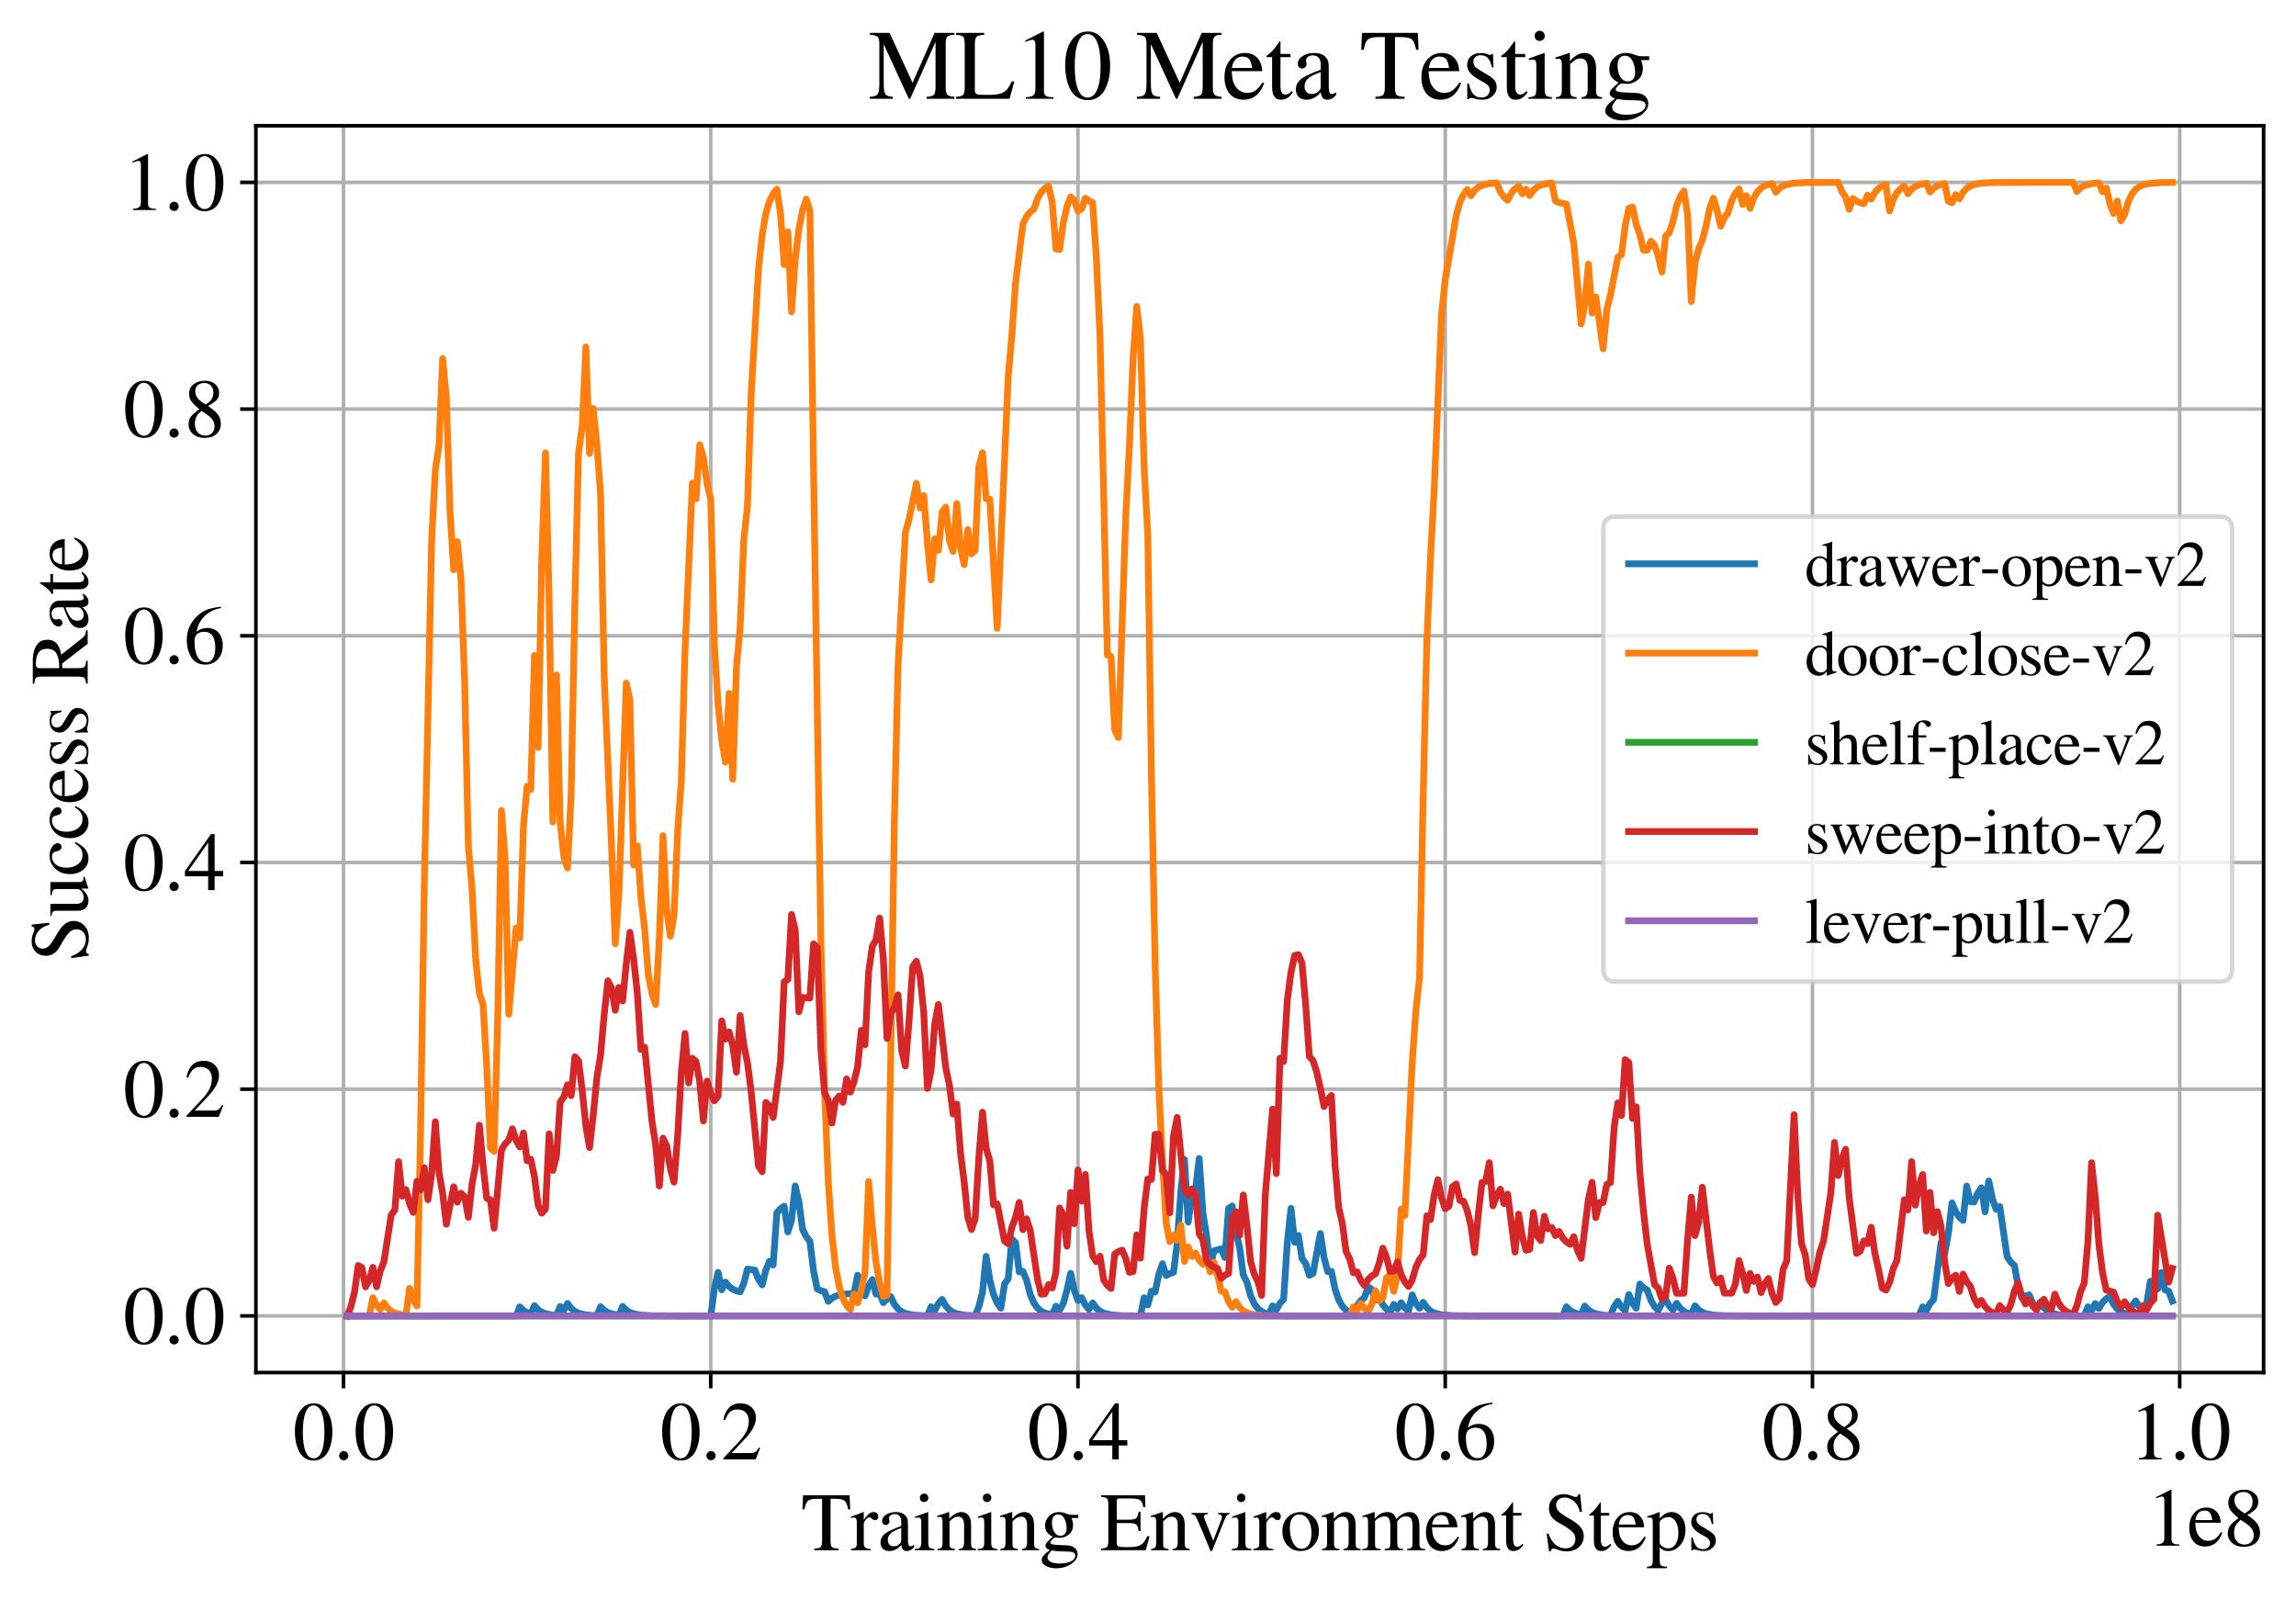 <?xml version="1.0" encoding="utf-8" standalone="no"?>
<!DOCTYPE svg PUBLIC "-//W3C//DTD SVG 1.1//EN"
  "http://www.w3.org/Graphics/SVG/1.1/DTD/svg11.dtd">
<svg xmlns:xlink="http://www.w3.org/1999/xlink" width="510.5pt" height="355.769pt" viewBox="0 0 510.5 355.769" xmlns="http://www.w3.org/2000/svg" version="1.1">
 <defs>
  <style type="text/css">*{stroke-linejoin: round; stroke-linecap: butt}</style>
 </defs>
 <g id="figure_1">
  <g id="patch_1">
   <path d="M 0 355.769 
L 510.5 355.769 
L 510.5 0 
L 0 0 
z
" style="fill: #ffffff"/>
  </g>
  <g id="axes_1">
   <g id="patch_2">
    <path d="M 56.9 305.152 
L 503.3 305.152 
L 503.3 27.952 
L 56.9 27.952 
z
" style="fill: #ffffff"/>
   </g>
   <g id="matplotlib.axis_1">
    <g id="xtick_1">
     <g id="line2d_1">
      <path d="M 76.374 305.152 
L 76.374 27.952 
" clip-path="url(#pd327ef13a5)" style="fill: none; stroke: #b0b0b0; stroke-width: 0.8; stroke-linecap: square"/>
     </g>
     <g id="line2d_2">
      <defs>
       <path id="m087ae6d886" d="M 0 0 
L 0 3.5 
" style="stroke: #000000; stroke-width: 0.8"/>
      </defs>
      <g>
       <use xlink:href="#m087ae6d886" x="76.374" y="305.152" style="stroke: #000000; stroke-width: 0.8"/>
      </g>
     </g>
     <g id="text_1">
      <!-- 0.0 -->
      <g transform="translate(65.124 324.446)scale(0.18 -0.18)">
       <defs>
        <path id="STIXGeneral-Regular-30" d="M 3046 2112 
Q 3046 1683 2963 1302 
Q 2880 922 2717 602 
Q 2554 282 2266 96 
Q 1978 -90 1600 -90 
Q 1210 -90 915 108 
Q 621 307 461 640 
Q 301 973 227 1350 
Q 154 1728 154 2150 
Q 154 2746 301 3222 
Q 448 3699 790 4012 
Q 1133 4326 1626 4326 
Q 2253 4326 2649 3712 
Q 3046 3098 3046 2112 
z
M 2432 2080 
Q 2432 3091 2217 3625 
Q 2003 4160 1587 4160 
Q 1190 4160 979 3622 
Q 768 3085 768 2106 
Q 768 1120 979 598 
Q 1190 77 1600 77 
Q 2003 77 2217 598 
Q 2432 1120 2432 2080 
z
" transform="scale(0.016)"/>
        <path id="STIXGeneral-Regular-2e" d="M 1158 275 
Q 1158 134 1052 32 
Q 947 -70 800 -70 
Q 653 -70 550 32 
Q 448 134 448 281 
Q 448 429 553 534 
Q 659 640 806 640 
Q 947 640 1052 531 
Q 1158 422 1158 275 
z
" transform="scale(0.016)"/>
       </defs>
       <use xlink:href="#STIXGeneral-Regular-30"/>
       <use xlink:href="#STIXGeneral-Regular-2e" x="50"/>
       <use xlink:href="#STIXGeneral-Regular-30" x="75"/>
      </g>
     </g>
    </g>
    <g id="xtick_2">
     <g id="line2d_3">
      <path d="M 158.028 305.152 
L 158.028 27.952 
" clip-path="url(#pd327ef13a5)" style="fill: none; stroke: #b0b0b0; stroke-width: 0.8; stroke-linecap: square"/>
     </g>
     <g id="line2d_4">
      <g>
       <use xlink:href="#m087ae6d886" x="158.028" y="305.152" style="stroke: #000000; stroke-width: 0.8"/>
      </g>
     </g>
     <g id="text_2">
      <!-- 0.2 -->
      <g transform="translate(146.778 324.446)scale(0.18 -0.18)">
       <defs>
        <path id="STIXGeneral-Regular-32" d="M 3034 877 
L 2688 0 
L 186 0 
L 186 77 
L 1325 1286 
Q 1773 1754 1965 2144 
Q 2157 2534 2157 2950 
Q 2157 3379 1920 3616 
Q 1683 3853 1267 3853 
Q 922 3853 720 3673 
Q 518 3494 326 3021 
L 192 3053 
Q 301 3648 630 3987 
Q 960 4326 1523 4326 
Q 2054 4326 2380 4006 
Q 2707 3686 2707 3200 
Q 2707 2477 1888 1613 
L 832 486 
L 2330 486 
Q 2541 486 2665 569 
Q 2790 653 2944 915 
L 3034 877 
z
" transform="scale(0.016)"/>
       </defs>
       <use xlink:href="#STIXGeneral-Regular-30"/>
       <use xlink:href="#STIXGeneral-Regular-2e" x="50"/>
       <use xlink:href="#STIXGeneral-Regular-32" x="75"/>
      </g>
     </g>
    </g>
    <g id="xtick_3">
     <g id="line2d_5">
      <path d="M 239.681 305.152 
L 239.681 27.952 
" clip-path="url(#pd327ef13a5)" style="fill: none; stroke: #b0b0b0; stroke-width: 0.8; stroke-linecap: square"/>
     </g>
     <g id="line2d_6">
      <g>
       <use xlink:href="#m087ae6d886" x="239.681" y="305.152" style="stroke: #000000; stroke-width: 0.8"/>
      </g>
     </g>
     <g id="text_3">
      <!-- 0.4 -->
      <g transform="translate(228.431 324.446)scale(0.18 -0.18)">
       <defs>
        <path id="STIXGeneral-Regular-34" d="M 3027 1069 
L 2368 1069 
L 2368 0 
L 1869 0 
L 1869 1069 
L 77 1069 
L 77 1478 
L 2086 4326 
L 2368 4326 
L 2368 1478 
L 3027 1478 
L 3027 1069 
z
M 1869 1478 
L 1869 3674 
L 333 1478 
L 1869 1478 
z
" transform="scale(0.016)"/>
       </defs>
       <use xlink:href="#STIXGeneral-Regular-30"/>
       <use xlink:href="#STIXGeneral-Regular-2e" x="50"/>
       <use xlink:href="#STIXGeneral-Regular-34" x="75"/>
      </g>
     </g>
    </g>
    <g id="xtick_4">
     <g id="line2d_7">
      <path d="M 321.335 305.152 
L 321.335 27.952 
" clip-path="url(#pd327ef13a5)" style="fill: none; stroke: #b0b0b0; stroke-width: 0.8; stroke-linecap: square"/>
     </g>
     <g id="line2d_8">
      <g>
       <use xlink:href="#m087ae6d886" x="321.335" y="305.152" style="stroke: #000000; stroke-width: 0.8"/>
      </g>
     </g>
     <g id="text_4">
      <!-- 0.6 -->
      <g transform="translate(310.085 324.446)scale(0.18 -0.18)">
       <defs>
        <path id="STIXGeneral-Regular-36" d="M 2854 4378 
L 2867 4275 
Q 2112 4154 1606 3664 
Q 1101 3174 973 2451 
Q 1344 2739 1786 2739 
Q 2349 2739 2672 2380 
Q 2995 2022 2995 1402 
Q 2995 774 2669 378 
Q 2291 -90 1651 -90 
Q 870 -90 518 557 
Q 218 1107 218 1786 
Q 218 2835 915 3552 
Q 1312 3962 1731 4131 
Q 2150 4301 2854 4378 
z
M 2419 1203 
Q 2419 2445 1555 2445 
Q 1235 2445 1024 2275 
Q 813 2106 813 1702 
Q 813 954 1046 522 
Q 1280 90 1722 90 
Q 2061 90 2240 394 
Q 2419 698 2419 1203 
z
" transform="scale(0.016)"/>
       </defs>
       <use xlink:href="#STIXGeneral-Regular-30"/>
       <use xlink:href="#STIXGeneral-Regular-2e" x="50"/>
       <use xlink:href="#STIXGeneral-Regular-36" x="75"/>
      </g>
     </g>
    </g>
    <g id="xtick_5">
     <g id="line2d_9">
      <path d="M 402.989 305.152 
L 402.989 27.952 
" clip-path="url(#pd327ef13a5)" style="fill: none; stroke: #b0b0b0; stroke-width: 0.8; stroke-linecap: square"/>
     </g>
     <g id="line2d_10">
      <g>
       <use xlink:href="#m087ae6d886" x="402.989" y="305.152" style="stroke: #000000; stroke-width: 0.8"/>
      </g>
     </g>
     <g id="text_5">
      <!-- 0.8 -->
      <g transform="translate(391.739 324.446)scale(0.18 -0.18)">
       <defs>
        <path id="STIXGeneral-Regular-38" d="M 2848 992 
Q 2848 499 2505 204 
Q 2163 -90 1587 -90 
Q 1050 -90 704 204 
Q 358 499 358 954 
Q 358 1293 524 1533 
Q 691 1773 1190 2125 
Q 710 2522 553 2765 
Q 397 3008 397 3328 
Q 397 3782 745 4054 
Q 1094 4326 1638 4326 
Q 2106 4326 2410 4060 
Q 2714 3795 2714 3411 
Q 2714 3059 2531 2848 
Q 2349 2637 1856 2374 
Q 2432 1990 2640 1689 
Q 2848 1389 2848 992 
z
M 2272 3411 
Q 2272 3744 2086 3945 
Q 1901 4147 1574 4147 
Q 1248 4147 1059 3977 
Q 870 3808 870 3513 
Q 870 3219 1059 2979 
Q 1248 2739 1670 2490 
Q 1997 2682 2134 2896 
Q 2272 3110 2272 3411 
z
M 1734 1741 
L 1357 1997 
Q 1075 1766 960 1545 
Q 845 1325 845 1011 
Q 845 576 1065 333 
Q 1286 90 1658 90 
Q 1971 90 2166 285 
Q 2362 480 2362 794 
Q 2362 1082 2214 1299 
Q 2067 1517 1734 1741 
z
" transform="scale(0.016)"/>
       </defs>
       <use xlink:href="#STIXGeneral-Regular-30"/>
       <use xlink:href="#STIXGeneral-Regular-2e" x="50"/>
       <use xlink:href="#STIXGeneral-Regular-38" x="75"/>
      </g>
     </g>
    </g>
    <g id="xtick_6">
     <g id="line2d_11">
      <path d="M 484.642 305.152 
L 484.642 27.952 
" clip-path="url(#pd327ef13a5)" style="fill: none; stroke: #b0b0b0; stroke-width: 0.8; stroke-linecap: square"/>
     </g>
     <g id="line2d_12">
      <g>
       <use xlink:href="#m087ae6d886" x="484.642" y="305.152" style="stroke: #000000; stroke-width: 0.8"/>
      </g>
     </g>
     <g id="text_6">
      <!-- 1.0 -->
      <g transform="translate(473.392 324.446)scale(0.18 -0.18)">
       <defs>
        <path id="STIXGeneral-Regular-31" d="M 2522 0 
L 755 0 
L 755 96 
Q 1107 115 1235 227 
Q 1363 339 1363 608 
L 1363 3482 
Q 1363 3795 1171 3795 
Q 1082 3795 883 3718 
L 710 3654 
L 710 3744 
L 1856 4326 
L 1914 4307 
L 1914 486 
Q 1914 275 2042 185 
Q 2170 96 2522 96 
L 2522 0 
z
" transform="scale(0.016)"/>
       </defs>
       <use xlink:href="#STIXGeneral-Regular-31"/>
       <use xlink:href="#STIXGeneral-Regular-2e" x="50"/>
       <use xlink:href="#STIXGeneral-Regular-30" x="75"/>
      </g>
     </g>
    </g>
    <g id="text_7">
     <!-- Training Environment Steps -->
     <g transform="translate(178.105 344.646)scale(0.18 -0.18)">
      <defs>
       <path id="STIXGeneral-Regular-54" d="M 3795 3149 
L 3642 3149 
Q 3539 3674 3353 3821 
Q 3168 3968 2656 3968 
L 2278 3968 
L 2278 710 
Q 2278 346 2387 243 
Q 2496 141 2893 122 
L 2893 0 
L 1024 0 
L 1024 122 
Q 1427 147 1526 256 
Q 1626 365 1626 787 
L 1626 3968 
L 1242 3968 
Q 723 3968 540 3817 
Q 358 3667 262 3149 
L 109 3149 
L 154 4237 
L 3750 4237 
L 3795 3149 
z
" transform="scale(0.016)"/>
       <path id="STIXGeneral-Regular-72" d="M 1024 2931 
L 1024 2342 
Q 1267 2688 1430 2816 
Q 1594 2944 1792 2944 
Q 1958 2944 2051 2854 
Q 2144 2765 2144 2605 
Q 2144 2470 2077 2393 
Q 2010 2317 1894 2317 
Q 1773 2317 1638 2445 
Q 1536 2541 1472 2541 
Q 1338 2541 1181 2355 
Q 1024 2170 1024 2016 
L 1024 576 
Q 1024 301 1133 205 
Q 1242 109 1568 96 
L 1568 0 
L 32 0 
L 32 96 
Q 339 154 412 224 
Q 486 294 486 538 
L 486 2138 
Q 486 2349 438 2435 
Q 390 2522 269 2522 
Q 166 2522 45 2496 
L 45 2598 
Q 448 2726 992 2944 
L 1024 2931 
z
" transform="scale(0.016)"/>
       <path id="STIXGeneral-Regular-61" d="M 2829 422 
L 2829 243 
Q 2586 -64 2253 -64 
Q 1888 -64 1843 403 
L 1837 403 
Q 1427 -64 909 -64 
Q 608 -64 422 112 
Q 237 288 237 602 
Q 237 1050 685 1350 
Q 992 1555 1837 1869 
L 1837 2214 
Q 1837 2502 1699 2646 
Q 1562 2790 1338 2790 
Q 1146 2790 1018 2697 
Q 890 2605 890 2477 
Q 890 2419 909 2348 
Q 928 2278 928 2208 
Q 928 2112 841 2029 
Q 755 1946 634 1946 
Q 525 1946 441 2029 
Q 358 2112 358 2240 
Q 358 2547 685 2752 
Q 986 2944 1421 2944 
Q 1939 2944 2176 2656 
Q 2291 2522 2323 2384 
Q 2355 2246 2355 1946 
L 2355 723 
Q 2355 301 2554 301 
Q 2682 301 2829 422 
z
M 1837 813 
L 1837 1715 
Q 1248 1510 1018 1293 
Q 800 1094 800 800 
Q 800 557 921 432 
Q 1043 307 1242 307 
Q 1453 307 1613 410 
Q 1747 506 1792 589 
Q 1837 672 1837 813 
z
" transform="scale(0.016)"/>
       <path id="STIXGeneral-Regular-69" d="M 1152 4045 
Q 1152 3904 1056 3811 
Q 960 3718 819 3718 
Q 685 3718 592 3811 
Q 499 3904 499 4045 
Q 499 4179 595 4275 
Q 691 4371 826 4371 
Q 966 4371 1059 4275 
Q 1152 4179 1152 4045 
z
M 1619 0 
L 102 0 
L 102 96 
Q 435 115 521 211 
Q 608 307 608 666 
L 608 2118 
Q 608 2342 563 2432 
Q 518 2522 397 2522 
Q 243 2522 128 2490 
L 128 2592 
L 1120 2944 
L 1146 2918 
L 1146 672 
Q 1146 314 1226 218 
Q 1306 122 1619 96 
L 1619 0 
z
" transform="scale(0.016)"/>
       <path id="STIXGeneral-Regular-6e" d="M 3104 0 
L 1773 0 
L 1779 96 
Q 2016 115 2096 233 
Q 2176 352 2176 672 
L 2176 1946 
Q 2176 2592 1709 2592 
Q 1549 2592 1408 2515 
Q 1267 2438 1050 2227 
L 1050 461 
Q 1050 269 1136 192 
Q 1222 115 1466 96 
L 1466 0 
L 115 0 
L 115 96 
Q 358 115 435 214 
Q 512 314 512 602 
L 512 2157 
Q 512 2394 467 2483 
Q 422 2573 288 2573 
Q 160 2573 102 2547 
L 102 2656 
Q 550 2784 979 2944 
L 1030 2925 
L 1030 2426 
L 1037 2426 
Q 1491 2944 1958 2944 
Q 2323 2944 2518 2688 
Q 2714 2432 2714 1958 
L 2714 544 
Q 2714 288 2790 205 
Q 2867 122 3104 96 
L 3104 0 
z
" transform="scale(0.016)"/>
       <path id="STIXGeneral-Regular-67" d="M 3008 2483 
L 2477 2483 
Q 2598 2208 2598 1946 
Q 2598 1453 2265 1203 
Q 1933 954 1600 954 
Q 1530 954 1357 973 
L 1235 986 
Q 1107 947 979 812 
Q 851 678 851 582 
Q 851 435 1350 410 
L 2176 371 
Q 2528 358 2739 172 
Q 2950 -13 2950 -314 
Q 2950 -685 2566 -986 
Q 2035 -1395 1286 -1395 
Q 826 -1395 502 -1212 
Q 179 -1030 179 -774 
Q 179 -595 320 -419 
Q 461 -243 806 6 
Q 602 102 534 172 
Q 467 243 467 346 
Q 467 531 762 787 
Q 909 915 1037 1043 
Q 717 1203 579 1401 
Q 442 1600 442 1901 
Q 442 2336 752 2640 
Q 1062 2944 1510 2944 
Q 1766 2944 2022 2848 
L 2163 2797 
Q 2349 2733 2515 2733 
L 3008 2733 
L 3008 2483 
z
M 973 2163 
L 973 2144 
Q 973 1683 1155 1398 
Q 1338 1114 1632 1114 
Q 1850 1114 1978 1270 
Q 2106 1427 2106 1690 
Q 2106 2112 1914 2464 
Q 1754 2765 1446 2765 
Q 1222 2765 1097 2605 
Q 973 2445 973 2163 
z
M 2771 -410 
Q 2771 -230 2595 -163 
Q 2419 -96 1978 -96 
Q 1344 -96 941 -13 
Q 749 -243 688 -348 
Q 627 -454 627 -563 
Q 627 -774 880 -902 
Q 1133 -1030 1555 -1030 
Q 2099 -1030 2435 -860 
Q 2771 -691 2771 -410 
z
" transform="scale(0.016)"/>
       <path id="STIXGeneral-Regular-20" transform="scale(0.016)"/>
       <path id="STIXGeneral-Regular-45" d="M 3821 1082 
L 3526 0 
L 77 0 
L 77 122 
Q 442 147 538 252 
Q 634 358 634 730 
L 634 3520 
Q 634 3878 534 3987 
Q 435 4096 77 4115 
L 77 4237 
L 3469 4237 
L 3494 3322 
L 3334 3322 
Q 3264 3750 3085 3872 
Q 2906 3994 2349 3994 
L 1510 3994 
Q 1370 3994 1328 3952 
Q 1286 3910 1286 3763 
L 1286 2355 
L 2253 2355 
Q 2656 2355 2787 2470 
Q 2918 2586 2976 2970 
L 3123 2970 
L 3123 1472 
L 2976 1472 
Q 2918 1875 2790 1984 
Q 2662 2093 2253 2093 
L 1286 2093 
L 1286 538 
Q 1286 346 1420 291 
Q 1555 237 1933 237 
L 2163 237 
Q 2848 237 3136 403 
Q 3424 570 3642 1082 
L 3821 1082 
z
" transform="scale(0.016)"/>
       <path id="STIXGeneral-Regular-76" d="M 3053 2880 
L 3053 2784 
Q 2906 2771 2835 2688 
Q 2765 2605 2637 2285 
L 1818 230 
Q 1690 -90 1638 -90 
Q 1587 -90 1523 77 
Q 1510 96 1497 141 
Q 1485 186 1472 211 
L 704 2048 
Q 499 2534 403 2652 
Q 307 2771 122 2784 
L 122 2880 
L 1376 2880 
L 1376 2784 
Q 1210 2771 1146 2732 
Q 1082 2694 1082 2611 
Q 1082 2509 1139 2368 
L 1792 730 
L 2426 2387 
Q 2464 2483 2464 2579 
Q 2464 2758 2163 2784 
L 2163 2880 
L 3053 2880 
z
" transform="scale(0.016)"/>
       <path id="STIXGeneral-Regular-6f" d="M 3008 1478 
Q 3008 806 2608 371 
Q 2208 -64 1568 -64 
Q 979 -64 582 368 
Q 186 800 186 1459 
Q 186 2125 582 2534 
Q 979 2944 1626 2944 
Q 2221 2944 2614 2537 
Q 3008 2131 3008 1478 
z
M 2432 1306 
Q 2432 2035 2112 2445 
Q 1856 2765 1504 2765 
Q 1171 2765 966 2493 
Q 762 2221 762 1747 
Q 762 928 1101 435 
Q 1318 115 1677 115 
Q 2029 115 2230 432 
Q 2432 749 2432 1306 
z
" transform="scale(0.016)"/>
       <path id="STIXGeneral-Regular-6d" d="M 4960 0 
L 3565 0 
L 3565 96 
Q 3834 122 3907 208 
Q 3981 294 3981 576 
L 3981 1894 
Q 3981 2278 3869 2444 
Q 3757 2611 3488 2611 
Q 3264 2611 3107 2521 
Q 2950 2432 2803 2221 
L 2803 608 
Q 2803 301 2896 201 
Q 2989 102 3264 96 
L 3264 0 
L 1830 0 
L 1830 96 
Q 2112 115 2189 188 
Q 2266 262 2266 550 
L 2266 1901 
Q 2266 2611 1850 2611 
Q 1670 2611 1468 2531 
Q 1267 2451 1171 2336 
Q 1088 2240 1088 2227 
L 1088 448 
Q 1088 243 1177 176 
Q 1267 109 1523 96 
L 1523 0 
L 102 0 
L 102 96 
Q 371 102 460 195 
Q 550 288 550 563 
L 550 2150 
Q 550 2387 499 2480 
Q 448 2573 326 2573 
Q 230 2573 122 2547 
L 122 2656 
Q 557 2778 1011 2944 
L 1062 2925 
L 1062 2451 
L 1075 2451 
Q 1363 2752 1584 2848 
Q 1805 2944 2054 2944 
Q 2560 2944 2733 2406 
Q 3232 2944 3776 2944 
Q 4518 2944 4518 1792 
L 4518 493 
Q 4518 282 4582 202 
Q 4646 122 4794 109 
L 4960 96 
L 4960 0 
z
" transform="scale(0.016)"/>
       <path id="STIXGeneral-Regular-65" d="M 2611 1050 
L 2714 1005 
Q 2330 -64 1376 -64 
Q 813 -64 486 329 
Q 160 723 160 1389 
Q 160 2074 525 2509 
Q 890 2944 1485 2944 
Q 2061 2944 2374 2502 
Q 2560 2246 2592 1773 
L 621 1773 
Q 646 1370 700 1158 
Q 755 947 915 730 
Q 1184 378 1626 378 
Q 1939 378 2153 531 
Q 2368 685 2611 1050 
z
M 634 1978 
L 1939 1978 
Q 1882 2381 1750 2547 
Q 1619 2714 1312 2714 
Q 1043 2714 864 2525 
Q 685 2336 634 1978 
z
" transform="scale(0.016)"/>
       <path id="STIXGeneral-Regular-74" d="M 1702 493 
L 1786 422 
Q 1478 -64 1011 -64 
Q 448 -64 448 749 
L 448 2675 
L 109 2675 
Q 83 2694 83 2720 
Q 83 2771 192 2842 
Q 435 2982 813 3526 
Q 826 3546 874 3606 
Q 922 3667 941 3706 
Q 986 3706 986 3622 
L 986 2880 
L 1632 2880 
L 1632 2675 
L 986 2675 
L 986 845 
Q 986 538 1062 403 
Q 1139 269 1318 269 
Q 1510 269 1702 493 
z
" transform="scale(0.016)"/>
       <path id="STIXGeneral-Regular-53" d="M 3002 2963 
L 2842 2963 
Q 2733 3360 2579 3565 
Q 2189 4064 1651 4064 
Q 1357 4064 1181 3894 
Q 1005 3725 1005 3456 
Q 1005 3328 1069 3206 
Q 1133 3085 1206 2998 
Q 1280 2912 1465 2784 
Q 1651 2656 1766 2589 
Q 1882 2522 2150 2362 
Q 2669 2061 2905 1763 
Q 3142 1466 3142 1107 
Q 3142 576 2771 243 
Q 2400 -90 1837 -90 
Q 1421 -90 1082 58 
Q 915 128 781 128 
Q 704 128 653 70 
Q 602 13 602 -83 
L 461 -83 
L 275 1274 
L 416 1274 
Q 845 141 1734 141 
Q 2074 141 2285 342 
Q 2496 544 2496 858 
Q 2496 1158 2310 1363 
Q 2003 1696 1235 2106 
Q 454 2522 454 3206 
Q 454 3718 768 4022 
Q 1082 4326 1568 4326 
Q 1907 4326 2240 4186 
Q 2413 4109 2522 4109 
Q 2688 4109 2726 4326 
L 2861 4326 
L 3002 2963 
z
" transform="scale(0.016)"/>
       <path id="STIXGeneral-Regular-70" d="M 1018 2931 
L 1018 2438 
Q 1421 2944 1939 2944 
Q 2406 2944 2707 2560 
Q 3008 2176 3008 1581 
Q 3008 883 2621 409 
Q 2234 -64 1664 -64 
Q 1466 -64 1328 -6 
Q 1190 51 1018 211 
L 1018 -794 
Q 1018 -1094 1120 -1180 
Q 1222 -1267 1581 -1274 
L 1581 -1389 
L 32 -1389 
L 32 -1280 
Q 314 -1254 397 -1171 
Q 480 -1088 480 -838 
L 480 2157 
Q 480 2381 429 2451 
Q 378 2522 218 2522 
Q 115 2522 58 2515 
L 58 2618 
Q 506 2752 979 2944 
L 1018 2931 
z
M 1018 2138 
L 1018 563 
Q 1018 422 1238 281 
Q 1459 141 1683 141 
Q 2029 141 2243 467 
Q 2458 794 2458 1325 
Q 2458 1888 2243 2224 
Q 2029 2560 1670 2560 
Q 1446 2560 1232 2419 
Q 1018 2278 1018 2138 
z
" transform="scale(0.016)"/>
       <path id="STIXGeneral-Regular-73" d="M 998 1926 
L 1664 1523 
Q 1984 1331 2105 1164 
Q 2227 998 2227 736 
Q 2227 416 1961 176 
Q 1696 -64 1331 -64 
Q 1030 -64 864 -6 
Q 691 51 570 51 
Q 461 51 416 -26 
L 333 -26 
L 333 979 
L 435 979 
Q 538 512 730 294 
Q 922 77 1248 77 
Q 1485 77 1632 211 
Q 1779 346 1779 550 
Q 1779 845 1440 1030 
L 1094 1222 
Q 326 1651 326 2150 
Q 326 2522 566 2730 
Q 806 2938 1210 2938 
Q 1491 2938 1638 2867 
Q 1754 2816 1818 2816 
Q 1862 2816 1920 2880 
L 1990 2880 
L 2022 2010 
L 1926 2010 
Q 1818 2445 1654 2621 
Q 1491 2797 1203 2797 
Q 986 2797 854 2688 
Q 723 2579 723 2362 
Q 723 2253 796 2128 
Q 870 2003 998 1926 
z
" transform="scale(0.016)"/>
      </defs>
      <use xlink:href="#STIXGeneral-Regular-54"/>
      <use xlink:href="#STIXGeneral-Regular-72" x="61.1"/>
      <use xlink:href="#STIXGeneral-Regular-61" x="94.4"/>
      <use xlink:href="#STIXGeneral-Regular-69" x="138.8"/>
      <use xlink:href="#STIXGeneral-Regular-6e" x="166.6"/>
      <use xlink:href="#STIXGeneral-Regular-69" x="216.6"/>
      <use xlink:href="#STIXGeneral-Regular-6e" x="244.4"/>
      <use xlink:href="#STIXGeneral-Regular-67" x="294.4"/>
      <use xlink:href="#STIXGeneral-Regular-20" x="344.4"/>
      <use xlink:href="#STIXGeneral-Regular-45" x="369.4"/>
      <use xlink:href="#STIXGeneral-Regular-6e" x="430.5"/>
      <use xlink:href="#STIXGeneral-Regular-76" x="480.5"/>
      <use xlink:href="#STIXGeneral-Regular-69" x="530.5"/>
      <use xlink:href="#STIXGeneral-Regular-72" x="558.3"/>
      <use xlink:href="#STIXGeneral-Regular-6f" x="591.6"/>
      <use xlink:href="#STIXGeneral-Regular-6e" x="641.6"/>
      <use xlink:href="#STIXGeneral-Regular-6d" x="691.6"/>
      <use xlink:href="#STIXGeneral-Regular-65" x="769.4"/>
      <use xlink:href="#STIXGeneral-Regular-6e" x="813.8"/>
      <use xlink:href="#STIXGeneral-Regular-74" x="863.8"/>
      <use xlink:href="#STIXGeneral-Regular-20" x="891.6"/>
      <use xlink:href="#STIXGeneral-Regular-53" x="916.6"/>
      <use xlink:href="#STIXGeneral-Regular-74" x="972.2"/>
      <use xlink:href="#STIXGeneral-Regular-65" x="1000"/>
      <use xlink:href="#STIXGeneral-Regular-70" x="1044.4"/>
      <use xlink:href="#STIXGeneral-Regular-73" x="1094.4"/>
     </g>
    </g>
    <g id="text_8">
     <!-- 1e8 -->
     <g transform="translate(477.307 343.646)scale(0.18 -0.18)">
      <use xlink:href="#STIXGeneral-Regular-31"/>
      <use xlink:href="#STIXGeneral-Regular-65" x="50"/>
      <use xlink:href="#STIXGeneral-Regular-38" x="94.4"/>
     </g>
    </g>
   </g>
   <g id="matplotlib.axis_2">
    <g id="ytick_1">
     <g id="line2d_13">
      <path d="M 56.9 292.552 
L 503.3 292.552 
" clip-path="url(#pd327ef13a5)" style="fill: none; stroke: #b0b0b0; stroke-width: 0.8; stroke-linecap: square"/>
     </g>
     <g id="line2d_14">
      <defs>
       <path id="m4adc57b397" d="M 0 0 
L -3.5 0 
" style="stroke: #000000; stroke-width: 0.8"/>
      </defs>
      <g>
       <use xlink:href="#m4adc57b397" x="56.9" y="292.552" style="stroke: #000000; stroke-width: 0.8"/>
      </g>
     </g>
     <g id="text_9">
      <!-- 0.0 -->
      <g transform="translate(27.4 298.699)scale(0.18 -0.18)">
       <use xlink:href="#STIXGeneral-Regular-30"/>
       <use xlink:href="#STIXGeneral-Regular-2e" x="50"/>
       <use xlink:href="#STIXGeneral-Regular-30" x="75"/>
      </g>
     </g>
    </g>
    <g id="ytick_2">
     <g id="line2d_15">
      <path d="M 56.9 242.152 
L 503.3 242.152 
" clip-path="url(#pd327ef13a5)" style="fill: none; stroke: #b0b0b0; stroke-width: 0.8; stroke-linecap: square"/>
     </g>
     <g id="line2d_16">
      <g>
       <use xlink:href="#m4adc57b397" x="56.9" y="242.152" style="stroke: #000000; stroke-width: 0.8"/>
      </g>
     </g>
     <g id="text_10">
      <!-- 0.2 -->
      <g transform="translate(27.4 248.299)scale(0.18 -0.18)">
       <use xlink:href="#STIXGeneral-Regular-30"/>
       <use xlink:href="#STIXGeneral-Regular-2e" x="50"/>
       <use xlink:href="#STIXGeneral-Regular-32" x="75"/>
      </g>
     </g>
    </g>
    <g id="ytick_3">
     <g id="line2d_17">
      <path d="M 56.9 191.752 
L 503.3 191.752 
" clip-path="url(#pd327ef13a5)" style="fill: none; stroke: #b0b0b0; stroke-width: 0.8; stroke-linecap: square"/>
     </g>
     <g id="line2d_18">
      <g>
       <use xlink:href="#m4adc57b397" x="56.9" y="191.752" style="stroke: #000000; stroke-width: 0.8"/>
      </g>
     </g>
     <g id="text_11">
      <!-- 0.4 -->
      <g transform="translate(27.4 197.899)scale(0.18 -0.18)">
       <use xlink:href="#STIXGeneral-Regular-30"/>
       <use xlink:href="#STIXGeneral-Regular-2e" x="50"/>
       <use xlink:href="#STIXGeneral-Regular-34" x="75"/>
      </g>
     </g>
    </g>
    <g id="ytick_4">
     <g id="line2d_19">
      <path d="M 56.9 141.352 
L 503.3 141.352 
" clip-path="url(#pd327ef13a5)" style="fill: none; stroke: #b0b0b0; stroke-width: 0.8; stroke-linecap: square"/>
     </g>
     <g id="line2d_20">
      <g>
       <use xlink:href="#m4adc57b397" x="56.9" y="141.352" style="stroke: #000000; stroke-width: 0.8"/>
      </g>
     </g>
     <g id="text_12">
      <!-- 0.6 -->
      <g transform="translate(27.4 147.499)scale(0.18 -0.18)">
       <use xlink:href="#STIXGeneral-Regular-30"/>
       <use xlink:href="#STIXGeneral-Regular-2e" x="50"/>
       <use xlink:href="#STIXGeneral-Regular-36" x="75"/>
      </g>
     </g>
    </g>
    <g id="ytick_5">
     <g id="line2d_21">
      <path d="M 56.9 90.952 
L 503.3 90.952 
" clip-path="url(#pd327ef13a5)" style="fill: none; stroke: #b0b0b0; stroke-width: 0.8; stroke-linecap: square"/>
     </g>
     <g id="line2d_22">
      <g>
       <use xlink:href="#m4adc57b397" x="56.9" y="90.952" style="stroke: #000000; stroke-width: 0.8"/>
      </g>
     </g>
     <g id="text_13">
      <!-- 0.8 -->
      <g transform="translate(27.4 97.099)scale(0.18 -0.18)">
       <use xlink:href="#STIXGeneral-Regular-30"/>
       <use xlink:href="#STIXGeneral-Regular-2e" x="50"/>
       <use xlink:href="#STIXGeneral-Regular-38" x="75"/>
      </g>
     </g>
    </g>
    <g id="ytick_6">
     <g id="line2d_23">
      <path d="M 56.9 40.552 
L 503.3 40.552 
" clip-path="url(#pd327ef13a5)" style="fill: none; stroke: #b0b0b0; stroke-width: 0.8; stroke-linecap: square"/>
     </g>
     <g id="line2d_24">
      <g>
       <use xlink:href="#m4adc57b397" x="56.9" y="40.552" style="stroke: #000000; stroke-width: 0.8"/>
      </g>
     </g>
     <g id="text_14">
      <!-- 1.0 -->
      <g transform="translate(27.4 46.699)scale(0.18 -0.18)">
       <use xlink:href="#STIXGeneral-Regular-31"/>
       <use xlink:href="#STIXGeneral-Regular-2e" x="50"/>
       <use xlink:href="#STIXGeneral-Regular-30" x="75"/>
      </g>
     </g>
    </g>
    <g id="text_15">
     <!-- Success Rate -->
     <g transform="translate(19.493 213.797)rotate(-90)scale(0.18 -0.18)">
      <defs>
       <path id="STIXGeneral-Regular-75" d="M 3072 320 
L 3072 230 
Q 2573 96 2195 -58 
L 2163 -38 
L 2163 486 
L 2150 486 
Q 1747 -64 1235 -64 
Q 870 -64 662 160 
Q 454 384 454 755 
L 454 2362 
Q 454 2598 371 2688 
Q 288 2778 58 2790 
L 58 2880 
L 992 2880 
L 992 813 
Q 992 595 1123 451 
Q 1254 307 1446 307 
Q 1760 307 1984 506 
Q 2067 582 2099 649 
Q 2131 717 2131 877 
L 2131 2355 
Q 2131 2605 2041 2678 
Q 1952 2752 1658 2771 
L 1658 2880 
L 2669 2880 
L 2669 685 
Q 2669 461 2742 390 
Q 2816 320 3034 320 
L 3072 320 
z
" transform="scale(0.016)"/>
       <path id="STIXGeneral-Regular-63" d="M 2547 998 
L 2637 941 
Q 2362 403 2112 205 
Q 1786 -64 1376 -64 
Q 845 -64 502 336 
Q 160 736 160 1357 
Q 160 2170 698 2618 
Q 1094 2944 1562 2944 
Q 1965 2944 2256 2749 
Q 2547 2554 2547 2285 
Q 2547 2176 2457 2096 
Q 2368 2016 2246 2016 
Q 2022 2016 1939 2310 
L 1901 2451 
Q 1850 2630 1773 2694 
Q 1696 2758 1523 2758 
Q 1133 2758 893 2451 
Q 653 2144 653 1645 
Q 653 1094 928 745 
Q 1203 397 1645 397 
Q 1920 397 2118 528 
Q 2317 659 2547 998 
z
" transform="scale(0.016)"/>
       <path id="STIXGeneral-Regular-52" d="M 4224 0 
L 3187 0 
L 1664 1971 
L 1306 1958 
L 1306 717 
Q 1306 352 1405 249 
Q 1504 147 1875 122 
L 1875 0 
L 109 0 
L 109 122 
Q 474 154 563 262 
Q 653 371 653 794 
L 653 3526 
Q 653 3885 563 3987 
Q 474 4090 109 4115 
L 109 4237 
L 1850 4237 
Q 2726 4237 3187 3859 
Q 3501 3603 3501 3091 
Q 3501 2221 2342 2042 
L 3622 422 
Q 3757 256 3878 198 
Q 4000 141 4224 122 
L 4224 0 
z
M 1306 3731 
L 1306 2195 
Q 1766 2202 1990 2246 
Q 2214 2291 2438 2413 
Q 2803 2618 2803 3142 
Q 2803 4000 1632 4000 
Q 1459 4000 1382 3945 
Q 1306 3891 1306 3731 
z
" transform="scale(0.016)"/>
      </defs>
      <use xlink:href="#STIXGeneral-Regular-53"/>
      <use xlink:href="#STIXGeneral-Regular-75" x="55.6"/>
      <use xlink:href="#STIXGeneral-Regular-63" x="105.6"/>
      <use xlink:href="#STIXGeneral-Regular-63" x="150"/>
      <use xlink:href="#STIXGeneral-Regular-65" x="194.4"/>
      <use xlink:href="#STIXGeneral-Regular-73" x="238.8"/>
      <use xlink:href="#STIXGeneral-Regular-73" x="277.7"/>
      <use xlink:href="#STIXGeneral-Regular-20" x="316.6"/>
      <use xlink:href="#STIXGeneral-Regular-52" x="341.6"/>
      <use xlink:href="#STIXGeneral-Regular-61" x="408.3"/>
      <use xlink:href="#STIXGeneral-Regular-74" x="452.7"/>
      <use xlink:href="#STIXGeneral-Regular-65" x="480.5"/>
     </g>
    </g>
   </g>
   <g id="line2d_25">
    <path d="M 77.191 292.552 
L 114.752 292.552 
L 115.568 290.536 
L 116.385 291.343 
L 117.201 291.826 
L 118.018 292.117 
L 118.834 290.275 
L 119.651 291.186 
L 120.467 291.732 
L 121.284 292.06 
L 122.917 292.375 
L 123.733 292.446 
L 124.55 290.472 
L 125.367 291.304 
L 126.183 289.787 
L 127 290.893 
L 127.816 291.557 
L 128.633 291.955 
L 130.266 292.337 
L 132.715 292.506 
L 133.532 290.508 
L 134.348 291.326 
L 135.165 291.816 
L 136.798 292.287 
L 137.615 292.393 
L 138.431 290.441 
L 139.248 291.285 
L 140.064 291.792 
L 140.881 292.096 
L 142.514 292.388 
L 144.963 292.517 
L 153.129 292.552 
L 158.028 292.552 
L 158.844 286.504 
L 159.661 282.875 
L 160.478 286.746 
L 161.294 285.036 
L 162.111 286.027 
L 162.927 286.621 
L 163.744 286.977 
L 164.56 287.191 
L 165.377 285.304 
L 166.193 282.155 
L 167.826 282.358 
L 168.643 284.42 
L 169.459 285.657 
L 170.276 282.367 
L 171.093 280.393 
L 171.909 281.225 
L 172.726 269.628 
L 173.542 268.717 
L 174.359 268.171 
L 175.175 273.892 
L 175.992 271.276 
L 176.808 263.658 
L 177.625 267.152 
L 178.441 273.28 
L 179.258 274.941 
L 180.074 275.937 
L 180.891 282.583 
L 181.707 286.571 
L 182.524 286.947 
L 183.341 287.173 
L 184.157 289.325 
L 184.974 288.6 
L 185.79 288.165 
L 187.423 287.747 
L 189.873 287.563 
L 190.689 283.511 
L 191.506 285.111 
L 192.322 288.088 
L 193.139 285.841 
L 193.955 284.494 
L 194.772 287.717 
L 195.589 287.635 
L 196.405 289.602 
L 197.222 288.766 
L 198.038 288.264 
L 198.855 289.98 
L 199.671 291.009 
L 200.488 291.626 
L 201.304 291.996 
L 202.937 292.352 
L 205.387 292.509 
L 206.204 292.526 
L 207.02 290.521 
L 207.837 291.333 
L 208.653 289.805 
L 209.47 288.888 
L 210.286 290.353 
L 211.103 291.233 
L 211.919 291.761 
L 212.736 292.077 
L 214.369 292.381 
L 216.818 292.515 
L 217.635 290.514 
L 218.452 287.297 
L 219.268 279.319 
L 220.085 284.612 
L 220.901 287.788 
L 221.718 289.694 
L 222.534 290.837 
L 223.351 285.475 
L 224.167 284.274 
L 224.984 275.489 
L 225.8 276.266 
L 226.617 282.781 
L 227.433 282.657 
L 228.25 284.599 
L 229.067 287.78 
L 229.883 289.689 
L 230.7 290.834 
L 231.516 291.521 
L 232.333 291.934 
L 233.966 292.329 
L 234.782 290.403 
L 235.599 291.262 
L 236.415 289.762 
L 237.232 286.846 
L 238.048 283.081 
L 238.865 286.869 
L 239.681 289.142 
L 240.498 288.49 
L 241.315 290.115 
L 242.131 291.09 
L 242.948 289.659 
L 243.764 290.816 
L 244.581 291.511 
L 245.397 291.927 
L 247.03 292.327 
L 249.48 292.504 
L 253.563 292.548 
L 254.379 288.518 
L 255.196 290.132 
L 256.012 287.068 
L 256.829 287.246 
L 257.645 283.32 
L 258.462 280.965 
L 259.278 283.584 
L 260.095 283.139 
L 260.911 282.872 
L 261.728 276.664 
L 262.544 264.875 
L 263.361 257.802 
L 264.178 271.702 
L 264.994 265.93 
L 265.811 264.483 
L 266.627 257.567 
L 267.444 269.545 
L 268.26 274.716 
L 269.077 281.85 
L 269.893 278.067 
L 271.526 277.661 
L 272.343 279.585 
L 273.159 268.644 
L 273.976 268.127 
L 274.793 273.865 
L 275.609 277.308 
L 276.426 283.406 
L 277.242 285.048 
L 278.059 288.05 
L 278.875 289.851 
L 279.692 290.931 
L 280.508 291.58 
L 281.325 291.969 
L 282.141 292.202 
L 282.958 290.326 
L 283.774 291.216 
L 284.591 289.735 
L 285.407 288.846 
L 286.224 276.216 
L 287.041 268.639 
L 287.857 276.188 
L 288.674 274.67 
L 289.49 279.807 
L 290.307 280.873 
L 291.123 283.529 
L 291.94 283.106 
L 293.573 274.233 
L 294.389 279.545 
L 295.206 282.732 
L 296.022 282.628 
L 296.839 286.598 
L 297.656 288.979 
L 298.472 290.408 
L 299.289 291.266 
L 300.105 291.78 
L 300.922 292.089 
L 301.738 290.258 
L 302.555 289.16 
L 303.371 288.501 
L 304.188 286.089 
L 305.004 286.658 
L 305.821 289.016 
L 306.637 288.414 
L 307.454 290.069 
L 308.27 291.063 
L 309.087 291.658 
L 309.904 290 
L 310.72 291.021 
L 311.537 289.617 
L 312.353 290.791 
L 313.17 291.496 
L 313.986 287.886 
L 314.803 289.753 
L 315.619 290.872 
L 316.436 289.528 
L 317.252 290.738 
L 318.069 291.464 
L 318.885 291.899 
L 320.519 292.317 
L 322.968 292.501 
L 328.684 292.551 
L 347.464 292.552 
L 348.281 290.536 
L 349.097 291.343 
L 349.914 291.826 
L 351.547 292.291 
L 352.363 290.379 
L 353.18 291.248 
L 353.996 291.77 
L 354.813 292.083 
L 356.446 292.383 
L 358.079 292.491 
L 358.896 290.5 
L 359.712 289.305 
L 360.529 290.604 
L 361.345 291.383 
L 362.162 287.819 
L 362.978 289.712 
L 363.795 290.848 
L 364.611 285.482 
L 365.428 286.294 
L 366.245 286.781 
L 367.061 289.09 
L 367.878 290.475 
L 368.694 291.306 
L 369.511 289.788 
L 370.327 288.878 
L 371.144 290.348 
L 371.96 291.229 
L 372.777 289.742 
L 373.593 290.866 
L 374.41 291.541 
L 375.226 291.945 
L 376.043 292.188 
L 376.859 290.318 
L 377.676 291.211 
L 378.493 291.748 
L 379.309 292.069 
L 380.942 292.378 
L 383.392 292.515 
L 390.741 292.552 
L 426.668 292.552 
L 427.485 290.536 
L 428.301 291.343 
L 429.118 289.81 
L 429.934 288.891 
L 431.567 276.316 
L 432.384 278.778 
L 433.2 274.208 
L 434.017 267.434 
L 434.833 269.417 
L 435.65 270.607 
L 436.467 271.321 
L 437.283 263.685 
L 438.1 267.168 
L 438.916 267.242 
L 439.733 265.27 
L 440.549 264.087 
L 441.366 269.425 
L 442.182 262.548 
L 442.999 266.486 
L 443.815 268.848 
L 444.632 268.25 
L 446.265 279.368 
L 447.082 280.61 
L 447.898 281.355 
L 448.715 285.834 
L 449.531 288.521 
L 450.348 288.117 
L 451.164 287.875 
L 451.981 289.746 
L 452.797 290.868 
L 453.614 289.526 
L 454.43 290.736 
L 455.247 291.463 
L 456.063 291.898 
L 457.696 292.317 
L 460.146 292.501 
L 463.412 292.546 
L 464.229 290.532 
L 465.045 291.34 
L 465.862 289.809 
L 466.678 290.906 
L 467.495 289.549 
L 468.311 288.734 
L 469.128 288.245 
L 469.945 289.968 
L 470.761 291.002 
L 471.578 291.622 
L 472.394 291.994 
L 473.211 292.217 
L 474.027 290.335 
L 474.844 289.206 
L 475.66 290.544 
L 476.477 291.348 
L 477.293 289.813 
L 478.11 284.861 
L 478.926 285.921 
L 479.743 286.558 
L 480.559 282.907 
L 481.376 286.765 
L 482.193 287.064 
L 483.009 289.259 
L 483.009 289.259 
" clip-path="url(#pd327ef13a5)" style="fill: none; stroke: #1f77b4; stroke-width: 1.5; stroke-linecap: square"/>
   </g>
   <g id="line2d_26">
    <path d="M 77.191 292.552 
L 82.09 292.552 
L 82.907 288.52 
L 83.723 290.133 
L 84.54 291.101 
L 85.356 289.665 
L 86.173 290.82 
L 86.989 291.513 
L 87.806 291.929 
L 89.439 292.328 
L 90.255 292.417 
L 91.072 286.423 
L 91.889 288.875 
L 92.705 290.346 
L 93.522 250.908 
L 94.338 197.006 
L 95.971 120.261 
L 96.788 104.505 
L 97.604 99.084 
L 98.421 79.703 
L 99.237 88.235 
L 100.054 113.514 
L 100.87 126.665 
L 101.687 120.444 
L 102.504 128.807 
L 103.32 151.969 
L 104.137 188.042 
L 104.953 197.59 
L 105.77 213.399 
L 106.586 220.868 
L 107.403 223.334 
L 108.219 236.909 
L 109.036 255.134 
L 109.852 255.989 
L 110.669 226.263 
L 111.485 180.202 
L 112.302 190.87 
L 113.118 225.495 
L 114.752 206.319 
L 115.568 208.556 
L 116.385 183.691 
L 117.201 174.819 
L 118.018 175.544 
L 118.834 145.739 
L 119.651 166.161 
L 120.467 123.981 
L 121.284 100.69 
L 122.1 133.083 
L 122.917 182.758 
L 123.733 150.068 
L 124.55 182.87 
L 125.367 190.455 
L 126.183 192.99 
L 127 176.367 
L 127.816 134.137 
L 128.633 100.735 
L 129.449 94.806 
L 130.266 77.136 
L 131.082 100.807 
L 131.899 90.817 
L 132.715 98.935 
L 133.532 109.854 
L 134.348 150.677 
L 135.981 188.255 
L 136.798 209.814 
L 137.615 198.557 
L 139.248 151.866 
L 140.064 155.724 
L 140.881 192.311 
L 141.697 188.056 
L 142.514 199.614 
L 143.33 206.549 
L 144.147 216.759 
L 144.963 220.868 
L 145.78 223.334 
L 146.596 208.685 
L 147.413 185.784 
L 148.23 202.283 
L 149.046 208.151 
L 149.863 203.607 
L 150.679 184.753 
L 151.496 173.441 
L 152.312 144.477 
L 153.945 107.399 
L 154.762 110.9 
L 155.578 98.889 
L 156.395 101.762 
L 157.211 107.518 
L 158.028 110.972 
L 158.844 143.284 
L 159.661 156.623 
L 160.478 164.627 
L 161.294 169.429 
L 162.111 154.166 
L 162.927 173.233 
L 163.744 148.384 
L 164.56 139.523 
L 165.377 120.095 
L 166.193 112.47 
L 167.01 87.735 
L 168.643 59.957 
L 169.459 52.195 
L 170.276 47.538 
L 171.093 44.744 
L 171.909 43.067 
L 172.726 42.061 
L 173.542 47.505 
L 174.359 58.836 
L 175.175 51.523 
L 175.992 69.31 
L 176.808 57.807 
L 177.625 50.905 
L 178.441 46.764 
L 179.258 44.279 
L 180.074 46.82 
L 180.891 104.793 
L 182.524 209.234 
L 183.341 242.561 
L 184.157 262.558 
L 184.974 274.555 
L 185.79 281.754 
L 186.607 286.073 
L 187.423 288.665 
L 188.24 290.22 
L 189.056 291.153 
L 189.873 287.68 
L 190.689 289.629 
L 191.506 286.766 
L 192.322 283.033 
L 193.139 262.648 
L 193.955 272.594 
L 194.772 280.577 
L 195.589 285.367 
L 196.405 288.241 
L 197.222 287.95 
L 198.855 182.838 
L 199.671 148.099 
L 201.304 118.38 
L 202.121 115.473 
L 203.754 107.44 
L 204.57 112.941 
L 205.387 110.193 
L 206.204 120.641 
L 207.02 128.925 
L 207.837 119.784 
L 208.653 122.363 
L 209.47 113.831 
L 210.286 112.743 
L 211.103 120.155 
L 211.919 122.586 
L 212.736 111.948 
L 213.552 121.694 
L 214.369 125.525 
L 215.185 117.744 
L 216.002 123.155 
L 216.818 122.37 
L 217.635 103.755 
L 218.452 100.65 
L 219.268 110.883 
L 220.085 110.974 
L 221.718 139.69 
L 224.167 83.739 
L 224.984 74.528 
L 225.8 62.954 
L 227.433 49.826 
L 228.25 48.133 
L 229.067 47.116 
L 229.883 46.507 
L 230.7 44.125 
L 231.516 42.696 
L 232.333 41.838 
L 233.149 41.324 
L 233.966 45.047 
L 234.782 55.345 
L 235.599 55.476 
L 236.415 49.506 
L 237.232 45.925 
L 238.048 43.776 
L 238.865 44.502 
L 239.681 46.954 
L 240.498 46.409 
L 241.315 44.066 
L 242.131 44.677 
L 242.948 45.043 
L 243.764 57.359 
L 244.581 74.828 
L 246.214 145.627 
L 247.03 145.933 
L 247.847 162.245 
L 248.663 163.968 
L 250.296 114.819 
L 251.113 99.224 
L 251.93 79.787 
L 252.746 68.125 
L 253.563 75.24 
L 254.379 103.701 
L 255.196 118.761 
L 256.012 172.15 
L 256.829 214.263 
L 257.645 241.546 
L 258.462 257.917 
L 259.278 271.771 
L 260.095 276.051 
L 260.911 274.588 
L 261.728 275.725 
L 262.544 272.376 
L 263.361 280.447 
L 264.178 277.225 
L 264.994 279.324 
L 265.811 278.567 
L 266.627 280.129 
L 267.444 281.066 
L 268.26 279.613 
L 269.077 282.772 
L 269.893 280.636 
L 270.71 283.387 
L 271.526 287.053 
L 272.343 287.237 
L 273.159 289.363 
L 273.976 290.639 
L 274.793 289.388 
L 275.609 290.654 
L 276.426 291.413 
L 277.242 291.869 
L 278.875 292.306 
L 281.325 292.499 
L 287.041 292.551 
L 300.105 292.552 
L 300.922 290.536 
L 301.738 291.343 
L 302.555 289.81 
L 303.371 290.907 
L 304.188 291.565 
L 305.004 289.944 
L 305.821 286.955 
L 306.637 289.194 
L 307.454 288.521 
L 308.27 284.086 
L 309.087 283.44 
L 309.904 287.085 
L 310.72 283.224 
L 311.537 268.811 
L 312.353 270.244 
L 313.986 236.54 
L 314.803 224.673 
L 315.619 217.553 
L 316.436 176.992 
L 317.252 142.576 
L 318.069 123.943 
L 318.885 108.73 
L 320.519 69.935 
L 321.335 62.214 
L 323.785 47.892 
L 324.601 44.956 
L 325.418 43.195 
L 326.234 42.138 
L 327.051 43.519 
L 327.867 42.332 
L 328.684 41.62 
L 329.5 41.193 
L 331.133 40.783 
L 332.767 40.635 
L 333.583 42.618 
L 334.4 43.808 
L 335.216 44.521 
L 336.033 42.934 
L 336.849 41.981 
L 337.666 41.409 
L 338.482 43.083 
L 339.299 42.07 
L 340.115 43.479 
L 340.932 42.308 
L 341.748 41.606 
L 342.565 41.184 
L 344.198 40.78 
L 345.015 40.689 
L 345.831 44.666 
L 346.648 45.036 
L 348.281 45.392 
L 349.914 53.987 
L 351.547 72 
L 352.363 67.485 
L 353.18 58.728 
L 353.996 69.602 
L 354.813 66.046 
L 356.446 77.551 
L 357.263 68.799 
L 358.079 65.564 
L 359.712 57.217 
L 360.529 56.599 
L 361.345 50.18 
L 362.162 46.329 
L 362.978 46.034 
L 363.795 49.889 
L 364.611 52.203 
L 365.428 55.606 
L 366.245 55.633 
L 367.061 53.632 
L 367.878 54.448 
L 368.694 56.954 
L 369.511 60.473 
L 370.327 52.505 
L 371.144 51.756 
L 371.96 49.29 
L 372.777 45.795 
L 373.593 43.698 
L 374.41 42.44 
L 375.226 47.733 
L 376.043 67.036 
L 376.859 58.459 
L 377.676 55.328 
L 378.493 53.45 
L 379.309 50.307 
L 380.126 46.405 
L 380.942 44.064 
L 381.759 46.691 
L 382.575 50.284 
L 383.392 48.407 
L 384.208 47.281 
L 385.025 44.589 
L 385.841 42.975 
L 386.658 42.006 
L 387.474 45.456 
L 388.291 43.495 
L 389.108 46.35 
L 389.924 44.031 
L 390.741 42.639 
L 391.557 41.804 
L 392.374 41.303 
L 393.19 41.003 
L 394.007 40.823 
L 394.823 42.73 
L 395.64 41.859 
L 396.456 41.336 
L 397.273 41.023 
L 398.906 40.722 
L 401.356 40.589 
L 408.704 40.552 
L 409.521 42.568 
L 410.337 43.778 
L 411.154 46.52 
L 411.97 44.133 
L 412.787 44.716 
L 413.604 45.067 
L 414.42 45.277 
L 415.237 43.387 
L 416.053 44.269 
L 416.87 42.782 
L 417.686 41.89 
L 418.503 41.355 
L 419.319 41.034 
L 420.136 46.889 
L 420.952 44.354 
L 421.769 42.833 
L 422.585 41.921 
L 423.402 41.373 
L 424.219 43.061 
L 425.035 42.057 
L 425.852 41.455 
L 426.668 41.094 
L 428.301 40.747 
L 429.118 42.685 
L 429.934 41.832 
L 430.751 41.32 
L 431.567 41.013 
L 432.384 40.829 
L 433.2 44.75 
L 434.017 45.087 
L 434.833 43.273 
L 435.65 44.201 
L 436.467 42.741 
L 437.283 41.866 
L 438.1 41.34 
L 438.916 41.025 
L 440.549 40.722 
L 442.999 40.589 
L 451.164 40.552 
L 460.963 40.552 
L 461.779 42.568 
L 462.596 41.762 
L 463.412 41.278 
L 465.045 40.813 
L 466.678 40.646 
L 467.495 42.625 
L 468.311 41.796 
L 469.128 45.33 
L 469.945 47.451 
L 470.761 44.691 
L 471.578 49.084 
L 472.394 47.687 
L 473.211 44.833 
L 474.027 43.121 
L 474.844 42.093 
L 475.66 41.477 
L 476.477 41.107 
L 478.11 40.752 
L 480.559 40.595 
L 483.009 40.561 
L 483.009 40.561 
" clip-path="url(#pd327ef13a5)" style="fill: none; stroke: #ff7f0e; stroke-width: 1.5; stroke-linecap: square"/>
   </g>
   <g id="line2d_27">
    <path d="M 77.191 292.552 
L 483.009 292.552 
L 483.009 292.552 
" clip-path="url(#pd327ef13a5)" style="fill: none; stroke: #2ca02c; stroke-width: 1.5; stroke-linecap: square"/>
   </g>
   <g id="line2d_28">
    <path d="M 77.191 292.552 
L 78.007 290.536 
L 78.824 287.311 
L 79.641 281.343 
L 80.457 281.795 
L 81.274 286.098 
L 82.09 284.647 
L 82.907 281.761 
L 83.723 286.078 
L 84.54 282.619 
L 85.356 280.545 
L 86.989 270.085 
L 87.806 268.992 
L 88.622 258.256 
L 89.439 265.927 
L 90.255 264.481 
L 91.072 267.645 
L 91.889 269.544 
L 92.705 262.619 
L 93.522 264.512 
L 94.338 259.6 
L 95.155 266.733 
L 95.971 260.933 
L 96.788 249.388 
L 97.604 260.606 
L 98.421 265.32 
L 99.237 272.181 
L 100.87 263.849 
L 101.687 267.266 
L 102.504 265.285 
L 103.32 266.112 
L 104.137 270.64 
L 104.953 263.277 
L 105.77 258.859 
L 106.586 250.16 
L 107.403 259.053 
L 108.219 266.405 
L 109.036 266.784 
L 109.852 273.059 
L 111.485 255.698 
L 112.302 254.312 
L 113.118 253.48 
L 113.935 250.965 
L 114.752 253.488 
L 115.568 255.001 
L 116.385 251.878 
L 117.201 258.067 
L 118.018 257.749 
L 118.834 261.59 
L 119.651 267.927 
L 120.467 269.713 
L 121.284 268.769 
L 122.1 252.074 
L 122.917 260.201 
L 123.733 257.014 
L 124.55 245.021 
L 125.367 243.873 
L 126.183 241.169 
L 127 243.578 
L 127.816 234.944 
L 128.633 235.811 
L 129.449 242.38 
L 130.266 250.353 
L 131.082 255.136 
L 131.899 247.927 
L 132.715 239.569 
L 133.532 234.554 
L 134.348 225.497 
L 135.165 218.047 
L 135.981 219.625 
L 136.798 224.604 
L 137.615 219.527 
L 138.431 222.529 
L 139.248 214.25 
L 140.064 207.267 
L 140.881 213.157 
L 141.697 220.723 
L 142.514 233.327 
L 143.33 232.825 
L 144.963 249.278 
L 145.78 254.491 
L 146.596 263.668 
L 147.413 253.045 
L 148.23 254.736 
L 149.046 259.783 
L 149.863 262.81 
L 150.679 252.531 
L 151.496 238.299 
L 152.312 229.761 
L 153.129 240.765 
L 153.945 235.272 
L 154.762 236.008 
L 155.578 240.482 
L 156.395 249.214 
L 157.211 240.341 
L 158.028 243.082 
L 158.844 244.726 
L 159.661 243.696 
L 160.478 226.951 
L 161.294 231.015 
L 162.111 229.422 
L 162.927 232.498 
L 163.744 238.376 
L 164.56 225.774 
L 165.377 232.325 
L 166.193 236.256 
L 167.01 242.647 
L 168.643 259.265 
L 169.459 260.484 
L 170.276 245.087 
L 171.093 245.929 
L 171.909 248.45 
L 173.542 235.952 
L 174.359 218.272 
L 175.175 217.744 
L 175.992 203.315 
L 176.808 206.754 
L 177.625 224.945 
L 178.441 221.748 
L 180.074 221.904 
L 180.891 209.843 
L 181.707 210.671 
L 182.524 233.343 
L 183.341 242.915 
L 184.157 244.626 
L 184.974 249.684 
L 185.79 244.655 
L 186.607 243.654 
L 187.423 245.069 
L 188.24 239.87 
L 189.056 242.799 
L 189.873 240.524 
L 190.689 237.143 
L 191.506 229.067 
L 192.322 232.285 
L 193.139 216.072 
L 193.955 210.376 
L 194.772 208.974 
L 195.589 204.102 
L 196.405 213.274 
L 197.222 230.873 
L 198.038 225.305 
L 198.855 223.98 
L 199.671 221.169 
L 200.488 233.594 
L 201.304 237.017 
L 202.121 226.975 
L 202.937 214.902 
L 203.754 213.706 
L 204.57 217.02 
L 205.387 225.057 
L 206.204 241.975 
L 207.02 238.014 
L 207.837 227.573 
L 208.653 223.325 
L 210.286 237.39 
L 211.103 241.311 
L 211.919 247.695 
L 212.736 245.478 
L 213.552 256.244 
L 214.369 262.703 
L 215.185 270.611 
L 216.002 273.339 
L 216.818 270.944 
L 217.635 257.411 
L 218.452 247.276 
L 219.268 255.306 
L 220.085 258.109 
L 220.901 267.854 
L 221.718 267.653 
L 223.351 275.928 
L 224.167 276.529 
L 224.984 272.859 
L 225.8 270.656 
L 226.617 267.318 
L 227.433 273.38 
L 228.25 270.969 
L 229.067 273.554 
L 230.7 284.503 
L 231.516 287.723 
L 232.333 287.639 
L 233.149 285.572 
L 233.966 286.348 
L 234.782 282.782 
L 235.599 268.546 
L 236.415 270.084 
L 237.232 277.055 
L 238.048 265.11 
L 238.865 272.055 
L 239.681 260.094 
L 240.498 267.029 
L 241.315 261.11 
L 242.131 273.687 
L 242.948 279.217 
L 243.764 280.519 
L 244.581 279.284 
L 245.397 284.591 
L 246.214 285.76 
L 247.03 286.461 
L 247.847 278.817 
L 248.663 278.263 
L 249.48 277.931 
L 250.296 279.747 
L 251.113 282.853 
L 251.93 282.701 
L 252.746 274.545 
L 253.563 279.732 
L 254.379 268.732 
L 255.196 262.132 
L 256.012 262.204 
L 256.829 252.167 
L 257.645 252.193 
L 258.462 260.273 
L 259.278 261.089 
L 260.095 269.642 
L 260.911 252.598 
L 261.728 248.42 
L 263.361 264.568 
L 264.178 265.682 
L 264.994 264.334 
L 265.811 265.541 
L 266.627 274.33 
L 267.444 275.571 
L 268.26 280.347 
L 269.077 281.197 
L 269.893 281.707 
L 270.71 282.013 
L 271.526 284.213 
L 272.343 283.516 
L 273.159 283.099 
L 273.976 270.752 
L 274.793 269.392 
L 275.609 274.624 
L 276.426 265.667 
L 277.242 272.389 
L 278.059 280.454 
L 278.875 283.277 
L 279.692 284.971 
L 280.508 288.004 
L 281.325 265.631 
L 282.958 246.573 
L 283.774 260.932 
L 284.591 235.276 
L 285.407 236.011 
L 286.224 222.339 
L 287.041 216.152 
L 287.857 212.44 
L 288.674 212.229 
L 289.49 214.118 
L 290.307 223.316 
L 291.123 234.882 
L 291.94 235.774 
L 292.756 238.325 
L 293.573 241.872 
L 294.389 246.016 
L 295.206 244.471 
L 296.022 243.543 
L 296.839 259.115 
L 297.656 268.458 
L 298.472 272.047 
L 299.289 278.233 
L 300.105 279.929 
L 300.922 282.962 
L 301.738 282.766 
L 302.555 284.665 
L 303.371 285.804 
L 304.188 284.471 
L 305.004 283.671 
L 305.821 283.192 
L 306.637 280.888 
L 307.454 277.49 
L 308.27 279.483 
L 309.087 282.694 
L 309.904 282.605 
L 310.72 280.536 
L 311.537 283.327 
L 312.353 285.001 
L 313.17 286.005 
L 313.986 284.592 
L 314.803 281.728 
L 315.619 280.01 
L 316.436 278.979 
L 317.252 270.296 
L 318.069 271.134 
L 318.885 265.59 
L 319.702 262.263 
L 320.519 266.314 
L 321.335 268.745 
L 322.152 268.188 
L 322.968 263.822 
L 323.785 263.218 
L 324.601 266.888 
L 325.418 267.073 
L 326.234 269.201 
L 327.051 272.493 
L 327.867 278.501 
L 328.684 270.009 
L 329.5 262.898 
L 330.317 262.664 
L 331.133 258.491 
L 331.95 268.084 
L 332.767 265.775 
L 333.583 264.39 
L 334.4 267.591 
L 335.216 265.479 
L 336.849 278.371 
L 337.666 269.931 
L 338.482 274.948 
L 339.299 277.957 
L 340.115 277.747 
L 340.932 269.557 
L 341.748 274.723 
L 342.565 275.807 
L 343.382 270.409 
L 344.198 273.218 
L 345.015 272.888 
L 345.831 274.706 
L 346.648 273.78 
L 347.464 275.241 
L 348.281 276.117 
L 349.097 276.643 
L 349.914 274.943 
L 350.73 277.955 
L 351.547 279.762 
L 353.18 266.578 
L 353.996 262.856 
L 354.813 270.702 
L 355.63 267.346 
L 356.446 267.349 
L 357.263 263.318 
L 358.079 262.916 
L 358.896 250.578 
L 359.712 245.192 
L 360.529 248.008 
L 361.345 235.586 
L 362.162 236.196 
L 362.978 248.659 
L 363.795 246.056 
L 364.611 260.622 
L 365.428 269.362 
L 366.245 276.622 
L 367.878 285.608 
L 368.694 286.37 
L 369.511 288.843 
L 370.327 288.31 
L 371.144 281.943 
L 371.96 284.171 
L 372.777 287.523 
L 374.41 287.516 
L 375.226 275.419 
L 376.043 266.144 
L 376.859 274.691 
L 377.676 271.756 
L 378.493 263.946 
L 380.126 277.819 
L 380.942 283.712 
L 381.759 285.232 
L 382.575 284.128 
L 383.392 287.498 
L 385.025 287.507 
L 385.841 285.493 
L 386.658 280.253 
L 387.474 283.156 
L 388.291 286.915 
L 389.108 283.122 
L 389.924 284.878 
L 390.741 283.916 
L 391.557 287.37 
L 392.374 285.411 
L 393.19 284.235 
L 394.007 287.562 
L 394.823 289.558 
L 395.64 288.74 
L 396.456 282.201 
L 397.273 280.293 
L 398.906 247.819 
L 399.722 265.712 
L 400.539 276.448 
L 401.356 278.858 
L 402.172 284.336 
L 402.989 285.606 
L 403.805 282.337 
L 404.622 278.359 
L 405.438 275.972 
L 407.071 265.214 
L 407.888 253.973 
L 408.704 261.341 
L 409.521 257.697 
L 410.337 255.511 
L 411.154 266.296 
L 412.787 278.665 
L 413.604 278.172 
L 414.42 275.86 
L 415.237 276.489 
L 416.053 272.834 
L 416.87 278.705 
L 417.686 282.228 
L 418.503 286.358 
L 419.319 286.819 
L 420.136 285.081 
L 420.952 282.021 
L 421.769 280.186 
L 423.402 266.731 
L 424.219 268.995 
L 425.035 258.258 
L 425.852 267.944 
L 426.668 263.675 
L 427.485 261.114 
L 428.301 273.689 
L 429.118 265.106 
L 429.934 274.069 
L 430.751 269.366 
L 431.567 272.592 
L 432.384 280.576 
L 433.2 285.367 
L 434.017 284.209 
L 434.833 283.514 
L 435.65 287.129 
L 436.467 283.25 
L 437.283 284.955 
L 438.1 285.978 
L 438.916 288.608 
L 439.733 290.185 
L 440.549 289.116 
L 441.366 290.491 
L 442.182 291.315 
L 442.999 291.81 
L 443.815 292.107 
L 444.632 290.269 
L 445.448 291.182 
L 446.265 291.73 
L 447.082 290.043 
L 447.898 287.015 
L 448.715 285.198 
L 449.531 288.139 
L 450.348 289.905 
L 451.164 288.948 
L 451.981 290.389 
L 452.797 291.254 
L 453.614 289.758 
L 454.43 288.859 
L 455.247 290.336 
L 456.063 291.223 
L 456.88 287.722 
L 457.696 289.654 
L 458.513 290.813 
L 459.33 291.509 
L 460.146 291.926 
L 460.963 292.177 
L 461.779 290.311 
L 462.596 287.175 
L 463.412 285.294 
L 464.229 276.101 
L 465.045 258.49 
L 465.862 266.067 
L 466.678 276.661 
L 467.495 283.017 
L 468.311 286.831 
L 469.945 287.267 
L 470.761 289.381 
L 471.578 290.649 
L 472.394 289.395 
L 473.211 290.658 
L 474.027 291.415 
L 474.844 291.87 
L 475.66 292.143 
L 476.477 290.291 
L 477.293 291.195 
L 478.11 289.722 
L 478.926 288.838 
L 479.743 270.164 
L 482.193 285.055 
L 483.009 282.006 
L 483.009 282.006 
" clip-path="url(#pd327ef13a5)" style="fill: none; stroke: #d62728; stroke-width: 1.5; stroke-linecap: square"/>
   </g>
   <g id="line2d_29">
    <path d="M 77.191 292.552 
L 483.009 292.552 
L 483.009 292.552 
" clip-path="url(#pd327ef13a5)" style="fill: none; stroke: #9467bd; stroke-width: 1.5; stroke-linecap: square"/>
   </g>
   <g id="patch_3">
    <path d="M 56.9 305.152 
L 56.9 27.952 
" style="fill: none; stroke: #000000; stroke-width: 0.8; stroke-linejoin: miter; stroke-linecap: square"/>
   </g>
   <g id="patch_4">
    <path d="M 503.3 305.152 
L 503.3 27.952 
" style="fill: none; stroke: #000000; stroke-width: 0.8; stroke-linejoin: miter; stroke-linecap: square"/>
   </g>
   <g id="patch_5">
    <path d="M 56.9 305.152 
L 503.3 305.152 
" style="fill: none; stroke: #000000; stroke-width: 0.8; stroke-linejoin: miter; stroke-linecap: square"/>
   </g>
   <g id="patch_6">
    <path d="M 56.9 27.952 
L 503.3 27.952 
" style="fill: none; stroke: #000000; stroke-width: 0.8; stroke-linejoin: miter; stroke-linecap: square"/>
   </g>
   <g id="text_16">
    <!-- ML10 Meta Testing -->
    <g transform="translate(193.104 21.952)scale(0.216 -0.216)">
     <defs>
      <path id="STIXGeneral-Regular-4d" d="M 5530 0 
L 3738 0 
L 3738 122 
Q 4115 147 4214 265 
Q 4314 384 4314 787 
L 4314 3661 
L 2682 0 
L 2592 0 
L 979 3514 
L 979 966 
Q 979 448 1088 294 
Q 1197 141 1574 122 
L 1574 0 
L 77 0 
L 77 122 
Q 358 141 480 205 
Q 602 269 650 432 
Q 698 595 698 966 
L 698 3514 
Q 698 3878 589 3984 
Q 480 4090 90 4115 
L 90 4237 
L 1357 4237 
L 2835 1024 
L 4250 4237 
L 5523 4237 
L 5523 4115 
Q 5178 4109 5072 3993 
Q 4966 3878 4966 3520 
L 4966 717 
Q 4966 378 5072 262 
Q 5178 147 5530 122 
L 5530 0 
z
" transform="scale(0.016)"/>
      <path id="STIXGeneral-Regular-4c" d="M 3827 1114 
L 3520 0 
L 77 0 
L 77 122 
Q 429 141 531 256 
Q 634 371 634 736 
L 634 3494 
Q 634 3872 541 3981 
Q 448 4090 77 4115 
L 77 4237 
L 1888 4237 
L 1888 4115 
Q 1498 4090 1392 3984 
Q 1286 3878 1286 3507 
L 1286 538 
Q 1286 358 1398 304 
Q 1510 250 1862 250 
L 2310 250 
Q 3085 250 3392 640 
Q 3520 813 3661 1114 
L 3827 1114 
z
" transform="scale(0.016)"/>
     </defs>
     <use xlink:href="#STIXGeneral-Regular-4d"/>
     <use xlink:href="#STIXGeneral-Regular-4c" x="88.9"/>
     <use xlink:href="#STIXGeneral-Regular-31" x="150"/>
     <use xlink:href="#STIXGeneral-Regular-30" x="200"/>
     <use xlink:href="#STIXGeneral-Regular-20" x="250"/>
     <use xlink:href="#STIXGeneral-Regular-4d" x="275"/>
     <use xlink:href="#STIXGeneral-Regular-65" x="363.9"/>
     <use xlink:href="#STIXGeneral-Regular-74" x="408.3"/>
     <use xlink:href="#STIXGeneral-Regular-61" x="436.1"/>
     <use xlink:href="#STIXGeneral-Regular-20" x="480.5"/>
     <use xlink:href="#STIXGeneral-Regular-54" x="505.5"/>
     <use xlink:href="#STIXGeneral-Regular-65" x="566.6"/>
     <use xlink:href="#STIXGeneral-Regular-73" x="611"/>
     <use xlink:href="#STIXGeneral-Regular-74" x="649.9"/>
     <use xlink:href="#STIXGeneral-Regular-69" x="677.7"/>
     <use xlink:href="#STIXGeneral-Regular-6e" x="705.5"/>
     <use xlink:href="#STIXGeneral-Regular-67" x="755.5"/>
    </g>
   </g>
   <g id="legend_1">
    <g id="patch_7">
     <path d="M 359.295 218.248 
L 493.5 218.248 
Q 496.3 218.248 496.3 215.448 
L 496.3 117.656 
Q 496.3 114.856 493.5 114.856 
L 359.295 114.856 
Q 356.495 114.856 356.495 117.656 
L 356.495 215.448 
Q 356.495 218.248 359.295 218.248 
z
" style="fill: #ffffff; opacity: 0.8; stroke: #cccccc; stroke-linejoin: miter"/>
    </g>
    <g id="line2d_30">
     <path d="M 362.095 125.356 
L 376.095 125.356 
L 390.095 125.356 
" style="fill: none; stroke: #1f77b4; stroke-width: 1.5; stroke-linecap: square"/>
    </g>
    <g id="text_17">
     <!-- drawer-open-v2 -->
     <g transform="translate(401.295 130.256)scale(0.14 -0.14)">
      <defs>
       <path id="STIXGeneral-Regular-64" d="M 3142 269 
L 2202 -64 
L 2176 -45 
L 2176 365 
Q 1869 -64 1357 -64 
Q 826 -64 499 317 
Q 173 698 173 1312 
Q 173 1990 563 2467 
Q 954 2944 1504 2944 
Q 1850 2944 2176 2669 
L 2176 3667 
Q 2176 3866 2118 3930 
Q 2061 3994 1882 3994 
Q 1792 3994 1741 3987 
L 1741 4090 
Q 2323 4243 2682 4371 
L 2714 4358 
L 2714 730 
Q 2714 506 2768 435 
Q 2822 365 2995 365 
Q 3034 365 3142 371 
L 3142 269 
z
M 2176 653 
L 2176 2125 
Q 2176 2381 1981 2573 
Q 1786 2765 1523 2765 
Q 1158 2765 940 2438 
Q 723 2112 723 1568 
Q 723 979 963 624 
Q 1203 269 1606 269 
Q 1907 269 2080 474 
Q 2176 582 2176 653 
z
" transform="scale(0.016)"/>
       <path id="STIXGeneral-Regular-77" d="M 4442 2880 
L 4442 2784 
Q 4346 2752 4301 2691 
Q 4256 2630 4179 2438 
L 3296 224 
Q 3168 -90 3117 -90 
Q 3085 -90 3062 -48 
Q 3040 -6 2963 186 
L 2381 1696 
L 1664 160 
Q 1549 -90 1504 -90 
Q 1446 -90 1338 192 
L 474 2381 
Q 378 2630 314 2700 
Q 250 2771 134 2784 
L 134 2880 
L 1286 2880 
L 1286 2784 
Q 1120 2765 1056 2720 
Q 992 2675 992 2573 
Q 992 2477 1030 2381 
L 1664 710 
L 2246 1984 
L 2118 2342 
Q 2029 2598 1942 2681 
Q 1856 2765 1677 2784 
L 1677 2880 
L 2976 2880 
L 2976 2784 
Q 2752 2752 2678 2707 
Q 2605 2662 2605 2560 
Q 2605 2458 2714 2176 
L 3251 742 
L 3827 2163 
Q 3936 2432 3936 2592 
Q 3936 2669 3875 2710 
Q 3814 2752 3654 2784 
L 3654 2880 
L 4442 2880 
z
" transform="scale(0.016)"/>
       <path id="STIXGeneral-Regular-2d" d="M 1824 1242 
L 250 1242 
L 250 1645 
L 1824 1645 
L 1824 1242 
z
" transform="scale(0.016)"/>
      </defs>
      <use xlink:href="#STIXGeneral-Regular-64"/>
      <use xlink:href="#STIXGeneral-Regular-72" x="50"/>
      <use xlink:href="#STIXGeneral-Regular-61" x="83.3"/>
      <use xlink:href="#STIXGeneral-Regular-77" x="127.7"/>
      <use xlink:href="#STIXGeneral-Regular-65" x="199.9"/>
      <use xlink:href="#STIXGeneral-Regular-72" x="244.3"/>
      <use xlink:href="#STIXGeneral-Regular-2d" x="277.6"/>
      <use xlink:href="#STIXGeneral-Regular-6f" x="310.9"/>
      <use xlink:href="#STIXGeneral-Regular-70" x="360.9"/>
      <use xlink:href="#STIXGeneral-Regular-65" x="410.9"/>
      <use xlink:href="#STIXGeneral-Regular-6e" x="455.3"/>
      <use xlink:href="#STIXGeneral-Regular-2d" x="505.3"/>
      <use xlink:href="#STIXGeneral-Regular-76" x="538.6"/>
      <use xlink:href="#STIXGeneral-Regular-32" x="588.6"/>
     </g>
    </g>
    <g id="line2d_31">
     <path d="M 362.095 145.194 
L 376.095 145.194 
L 390.095 145.194 
" style="fill: none; stroke: #ff7f0e; stroke-width: 1.5; stroke-linecap: square"/>
    </g>
    <g id="text_18">
     <!-- door-close-v2 -->
     <g transform="translate(401.295 150.094)scale(0.14 -0.14)">
      <defs>
       <path id="STIXGeneral-Regular-6c" d="M 1645 0 
L 134 0 
L 134 96 
Q 435 122 531 221 
Q 627 320 627 589 
L 627 3590 
Q 627 3821 569 3910 
Q 512 4000 358 4000 
Q 224 4000 122 3987 
L 122 4090 
Q 730 4237 1133 4371 
L 1165 4346 
L 1165 557 
Q 1165 288 1254 201 
Q 1344 115 1645 96 
L 1645 0 
z
" transform="scale(0.016)"/>
      </defs>
      <use xlink:href="#STIXGeneral-Regular-64"/>
      <use xlink:href="#STIXGeneral-Regular-6f" x="50"/>
      <use xlink:href="#STIXGeneral-Regular-6f" x="100"/>
      <use xlink:href="#STIXGeneral-Regular-72" x="150"/>
      <use xlink:href="#STIXGeneral-Regular-2d" x="183.3"/>
      <use xlink:href="#STIXGeneral-Regular-63" x="216.6"/>
      <use xlink:href="#STIXGeneral-Regular-6c" x="261"/>
      <use xlink:href="#STIXGeneral-Regular-6f" x="288.8"/>
      <use xlink:href="#STIXGeneral-Regular-73" x="338.8"/>
      <use xlink:href="#STIXGeneral-Regular-65" x="377.7"/>
      <use xlink:href="#STIXGeneral-Regular-2d" x="422.1"/>
      <use xlink:href="#STIXGeneral-Regular-76" x="455.4"/>
      <use xlink:href="#STIXGeneral-Regular-32" x="505.4"/>
     </g>
    </g>
    <g id="line2d_32">
     <path d="M 362.095 165.033 
L 376.095 165.033 
L 390.095 165.033 
" style="fill: none; stroke: #2ca02c; stroke-width: 1.5; stroke-linecap: square"/>
    </g>
    <g id="text_19">
     <!-- shelf-place-v2 -->
     <g transform="translate(401.295 169.933)scale(0.14 -0.14)">
      <defs>
       <path id="STIXGeneral-Regular-68" d="M 3117 0 
L 1760 0 
L 1760 96 
Q 2042 128 2118 224 
Q 2195 320 2195 653 
L 2195 1920 
Q 2195 2598 1722 2598 
Q 1530 2598 1370 2508 
Q 1210 2419 1005 2195 
L 1005 653 
Q 1005 320 1081 224 
Q 1158 128 1440 96 
L 1440 0 
L 58 0 
L 58 96 
Q 333 134 400 224 
Q 467 314 467 653 
L 467 3667 
Q 467 3872 406 3933 
Q 346 3994 141 3994 
Q 83 3994 64 3987 
L 64 4090 
L 237 4141 
Q 730 4288 973 4371 
L 1005 4352 
L 1005 2406 
Q 1229 2694 1446 2819 
Q 1664 2944 1946 2944 
Q 2733 2944 2733 1926 
L 2733 653 
Q 2733 320 2793 233 
Q 2854 147 3117 96 
L 3117 0 
z
" transform="scale(0.016)"/>
       <path id="STIXGeneral-Regular-66" d="M 134 2880 
L 659 2880 
Q 666 3264 710 3478 
Q 755 3693 883 3910 
Q 1152 4371 1786 4371 
Q 2074 4371 2262 4259 
Q 2451 4147 2451 3974 
Q 2451 3866 2374 3789 
Q 2298 3712 2182 3712 
Q 2029 3712 1894 3942 
Q 1741 4192 1555 4192 
Q 1197 4192 1197 3622 
L 1197 2880 
L 1978 2880 
L 1978 2675 
L 1197 2675 
L 1197 666 
Q 1197 307 1299 208 
Q 1402 109 1792 96 
L 1792 0 
L 128 0 
L 128 96 
Q 474 115 566 214 
Q 659 314 659 666 
L 659 2675 
L 134 2675 
L 134 2880 
z
" transform="scale(0.016)"/>
      </defs>
      <use xlink:href="#STIXGeneral-Regular-73"/>
      <use xlink:href="#STIXGeneral-Regular-68" x="38.9"/>
      <use xlink:href="#STIXGeneral-Regular-65" x="88.9"/>
      <use xlink:href="#STIXGeneral-Regular-6c" x="133.3"/>
      <use xlink:href="#STIXGeneral-Regular-66" x="161.1"/>
      <use xlink:href="#STIXGeneral-Regular-2d" x="194.4"/>
      <use xlink:href="#STIXGeneral-Regular-70" x="227.7"/>
      <use xlink:href="#STIXGeneral-Regular-6c" x="277.7"/>
      <use xlink:href="#STIXGeneral-Regular-61" x="305.5"/>
      <use xlink:href="#STIXGeneral-Regular-63" x="349.9"/>
      <use xlink:href="#STIXGeneral-Regular-65" x="394.3"/>
      <use xlink:href="#STIXGeneral-Regular-2d" x="438.7"/>
      <use xlink:href="#STIXGeneral-Regular-76" x="472"/>
      <use xlink:href="#STIXGeneral-Regular-32" x="522"/>
     </g>
    </g>
    <g id="line2d_33">
     <path d="M 362.095 184.871 
L 376.095 184.871 
L 390.095 184.871 
" style="fill: none; stroke: #d62728; stroke-width: 1.5; stroke-linecap: square"/>
    </g>
    <g id="text_20">
     <!-- sweep-into-v2 -->
     <g transform="translate(401.295 189.771)scale(0.14 -0.14)">
      <use xlink:href="#STIXGeneral-Regular-73"/>
      <use xlink:href="#STIXGeneral-Regular-77" x="38.9"/>
      <use xlink:href="#STIXGeneral-Regular-65" x="111.1"/>
      <use xlink:href="#STIXGeneral-Regular-65" x="155.5"/>
      <use xlink:href="#STIXGeneral-Regular-70" x="199.9"/>
      <use xlink:href="#STIXGeneral-Regular-2d" x="249.9"/>
      <use xlink:href="#STIXGeneral-Regular-69" x="283.2"/>
      <use xlink:href="#STIXGeneral-Regular-6e" x="311"/>
      <use xlink:href="#STIXGeneral-Regular-74" x="361"/>
      <use xlink:href="#STIXGeneral-Regular-6f" x="388.8"/>
      <use xlink:href="#STIXGeneral-Regular-2d" x="438.8"/>
      <use xlink:href="#STIXGeneral-Regular-76" x="472.1"/>
      <use xlink:href="#STIXGeneral-Regular-32" x="522.1"/>
     </g>
    </g>
    <g id="line2d_34">
     <path d="M 362.095 204.71 
L 376.095 204.71 
L 390.095 204.71 
" style="fill: none; stroke: #9467bd; stroke-width: 1.5; stroke-linecap: square"/>
    </g>
    <g id="text_21">
     <!-- lever-pull-v2 -->
     <g transform="translate(401.295 209.61)scale(0.14 -0.14)">
      <use xlink:href="#STIXGeneral-Regular-6c"/>
      <use xlink:href="#STIXGeneral-Regular-65" x="27.8"/>
      <use xlink:href="#STIXGeneral-Regular-76" x="72.2"/>
      <use xlink:href="#STIXGeneral-Regular-65" x="122.2"/>
      <use xlink:href="#STIXGeneral-Regular-72" x="166.6"/>
      <use xlink:href="#STIXGeneral-Regular-2d" x="199.9"/>
      <use xlink:href="#STIXGeneral-Regular-70" x="233.2"/>
      <use xlink:href="#STIXGeneral-Regular-75" x="283.2"/>
      <use xlink:href="#STIXGeneral-Regular-6c" x="333.2"/>
      <use xlink:href="#STIXGeneral-Regular-6c" x="361"/>
      <use xlink:href="#STIXGeneral-Regular-2d" x="388.8"/>
      <use xlink:href="#STIXGeneral-Regular-76" x="422.1"/>
      <use xlink:href="#STIXGeneral-Regular-32" x="472.1"/>
     </g>
    </g>
   </g>
  </g>
 </g>
 <defs>
  <clipPath id="pd327ef13a5">
   <rect x="56.9" y="27.952" width="446.4" height="277.2"/>
  </clipPath>
 </defs>
</svg>
